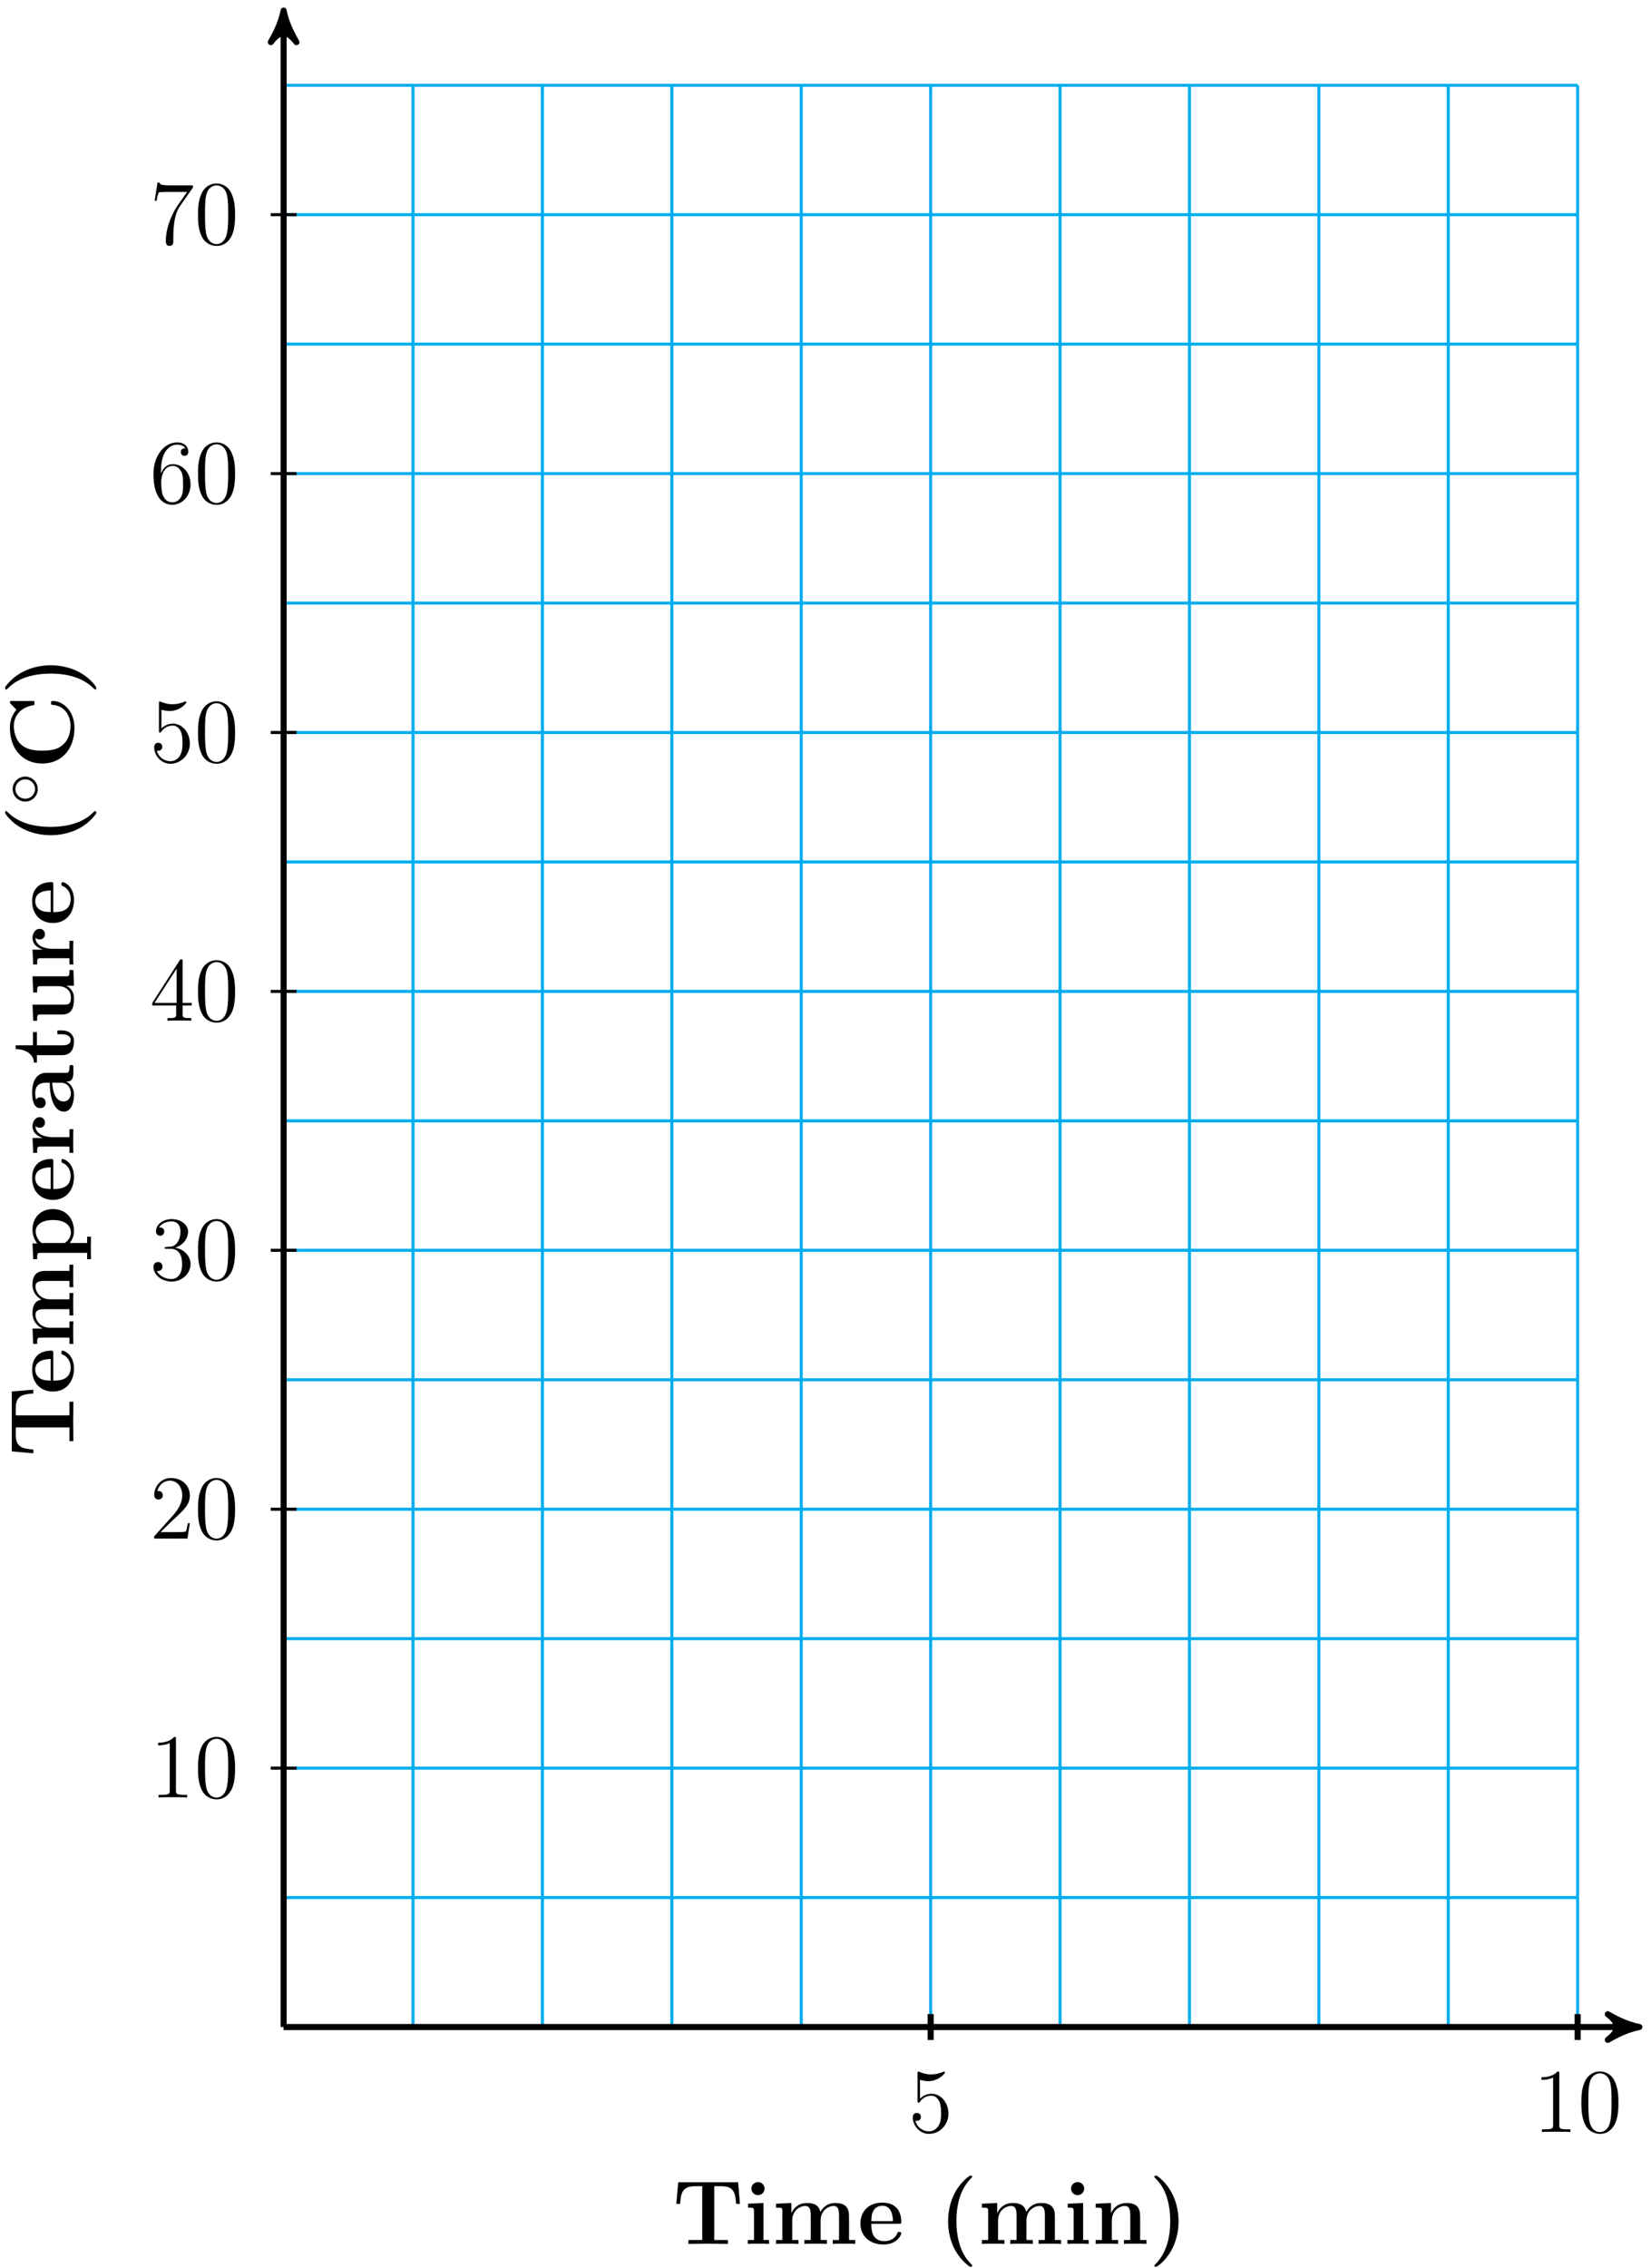 <?xml version="1.0" encoding="UTF-8"?>
<svg xmlns="http://www.w3.org/2000/svg" xmlns:xlink="http://www.w3.org/1999/xlink" width="217pt" height="298pt" viewBox="0 0 217 298" version="1.1">
<defs>
<g>
<symbol overflow="visible" id="glyph0-0">
<path style="stroke:none;" d=""/>
</symbol>
<symbol overflow="visible" id="glyph0-1">
<path style="stroke:none;" d="M 1.531 -6.844 C 2.047 -6.688 2.469 -6.672 2.594 -6.672 C 3.938 -6.672 4.812 -7.656 4.812 -7.828 C 4.812 -7.875 4.781 -7.938 4.703 -7.938 C 4.688 -7.938 4.656 -7.938 4.547 -7.891 C 3.891 -7.609 3.312 -7.562 3 -7.562 C 2.219 -7.562 1.656 -7.812 1.422 -7.906 C 1.344 -7.938 1.312 -7.938 1.297 -7.938 C 1.203 -7.938 1.203 -7.859 1.203 -7.672 L 1.203 -4.125 C 1.203 -3.906 1.203 -3.844 1.344 -3.844 C 1.406 -3.844 1.422 -3.844 1.547 -4 C 1.875 -4.484 2.438 -4.766 3.031 -4.766 C 3.672 -4.766 3.984 -4.188 4.078 -3.984 C 4.281 -3.516 4.297 -2.922 4.297 -2.469 C 4.297 -2.016 4.297 -1.344 3.953 -0.797 C 3.688 -0.375 3.234 -0.078 2.703 -0.078 C 1.906 -0.078 1.141 -0.609 0.922 -1.484 C 0.984 -1.453 1.047 -1.453 1.109 -1.453 C 1.312 -1.453 1.641 -1.562 1.641 -1.969 C 1.641 -2.312 1.406 -2.5 1.109 -2.5 C 0.891 -2.5 0.578 -2.391 0.578 -1.922 C 0.578 -0.906 1.406 0.25 2.719 0.25 C 4.078 0.25 5.266 -0.891 5.266 -2.406 C 5.266 -3.828 4.297 -5.016 3.047 -5.016 C 2.359 -5.016 1.844 -4.703 1.531 -4.375 Z M 1.531 -6.844 "/>
</symbol>
<symbol overflow="visible" id="glyph0-2">
<path style="stroke:none;" d="M 3.438 -7.656 C 3.438 -7.938 3.438 -7.953 3.203 -7.953 C 2.922 -7.625 2.312 -7.188 1.094 -7.188 L 1.094 -6.844 C 1.359 -6.844 1.953 -6.844 2.625 -7.141 L 2.625 -0.922 C 2.625 -0.484 2.578 -0.344 1.531 -0.344 L 1.156 -0.344 L 1.156 0 C 1.484 -0.031 2.641 -0.031 3.031 -0.031 C 3.438 -0.031 4.578 -0.031 4.906 0 L 4.906 -0.344 L 4.531 -0.344 C 3.484 -0.344 3.438 -0.484 3.438 -0.922 Z M 3.438 -7.656 "/>
</symbol>
<symbol overflow="visible" id="glyph0-3">
<path style="stroke:none;" d="M 5.359 -3.828 C 5.359 -4.812 5.297 -5.781 4.859 -6.688 C 4.375 -7.688 3.516 -7.953 2.922 -7.953 C 2.234 -7.953 1.391 -7.609 0.938 -6.609 C 0.609 -5.859 0.484 -5.109 0.484 -3.828 C 0.484 -2.672 0.578 -1.797 1 -0.938 C 1.469 -0.031 2.297 0.25 2.922 0.25 C 3.953 0.25 4.547 -0.375 4.906 -1.062 C 5.328 -1.953 5.359 -3.125 5.359 -3.828 Z M 2.922 0.016 C 2.531 0.016 1.75 -0.203 1.531 -1.5 C 1.406 -2.219 1.406 -3.125 1.406 -3.969 C 1.406 -4.953 1.406 -5.828 1.594 -6.531 C 1.797 -7.344 2.406 -7.703 2.922 -7.703 C 3.375 -7.703 4.062 -7.438 4.297 -6.406 C 4.453 -5.719 4.453 -4.781 4.453 -3.969 C 4.453 -3.172 4.453 -2.266 4.312 -1.531 C 4.094 -0.219 3.328 0.016 2.922 0.016 Z M 2.922 0.016 "/>
</symbol>
<symbol overflow="visible" id="glyph0-4">
<path style="stroke:none;" d="M 5.266 -2.016 L 5 -2.016 C 4.953 -1.812 4.859 -1.141 4.75 -0.953 C 4.656 -0.844 3.984 -0.844 3.625 -0.844 L 1.406 -0.844 C 1.734 -1.125 2.469 -1.891 2.766 -2.172 C 4.594 -3.844 5.266 -4.469 5.266 -5.656 C 5.266 -7.031 4.172 -7.953 2.781 -7.953 C 1.406 -7.953 0.578 -6.766 0.578 -5.734 C 0.578 -5.125 1.109 -5.125 1.141 -5.125 C 1.406 -5.125 1.703 -5.312 1.703 -5.688 C 1.703 -6.031 1.484 -6.25 1.141 -6.25 C 1.047 -6.25 1.016 -6.25 0.984 -6.234 C 1.203 -7.047 1.859 -7.609 2.625 -7.609 C 3.641 -7.609 4.266 -6.75 4.266 -5.656 C 4.266 -4.641 3.688 -3.75 3 -2.984 L 0.578 -0.281 L 0.578 0 L 4.953 0 Z M 5.266 -2.016 "/>
</symbol>
<symbol overflow="visible" id="glyph0-5">
<path style="stroke:none;" d="M 2.203 -4.297 C 2 -4.281 1.953 -4.266 1.953 -4.156 C 1.953 -4.047 2.016 -4.047 2.219 -4.047 L 2.766 -4.047 C 3.797 -4.047 4.25 -3.203 4.25 -2.062 C 4.25 -0.484 3.438 -0.078 2.844 -0.078 C 2.266 -0.078 1.297 -0.344 0.938 -1.141 C 1.328 -1.078 1.672 -1.297 1.672 -1.719 C 1.672 -2.062 1.422 -2.312 1.094 -2.312 C 0.797 -2.312 0.484 -2.141 0.484 -1.688 C 0.484 -0.625 1.547 0.25 2.875 0.25 C 4.297 0.25 5.359 -0.844 5.359 -2.047 C 5.359 -3.141 4.469 -4 3.328 -4.203 C 4.359 -4.5 5.031 -5.375 5.031 -6.312 C 5.031 -7.25 4.047 -7.953 2.891 -7.953 C 1.703 -7.953 0.812 -7.219 0.812 -6.344 C 0.812 -5.875 1.188 -5.766 1.359 -5.766 C 1.609 -5.766 1.906 -5.953 1.906 -6.312 C 1.906 -6.688 1.609 -6.859 1.344 -6.859 C 1.281 -6.859 1.25 -6.859 1.219 -6.844 C 1.672 -7.656 2.797 -7.656 2.859 -7.656 C 3.25 -7.656 4.031 -7.484 4.031 -6.312 C 4.031 -6.078 4 -5.422 3.641 -4.906 C 3.281 -4.375 2.875 -4.344 2.562 -4.328 Z M 2.203 -4.297 "/>
</symbol>
<symbol overflow="visible" id="glyph0-6">
<path style="stroke:none;" d="M 4.312 -7.781 C 4.312 -8.016 4.312 -8.062 4.141 -8.062 C 4.047 -8.062 4.016 -8.062 3.922 -7.922 L 0.328 -2.344 L 0.328 -2 L 3.469 -2 L 3.469 -0.906 C 3.469 -0.469 3.438 -0.344 2.562 -0.344 L 2.328 -0.344 L 2.328 0 C 2.609 -0.031 3.547 -0.031 3.891 -0.031 C 4.219 -0.031 5.172 -0.031 5.453 0 L 5.453 -0.344 L 5.219 -0.344 C 4.344 -0.344 4.312 -0.469 4.312 -0.906 L 4.312 -2 L 5.516 -2 L 5.516 -2.344 L 4.312 -2.344 Z M 3.531 -6.844 L 3.531 -2.344 L 0.625 -2.344 Z M 3.531 -6.844 "/>
</symbol>
<symbol overflow="visible" id="glyph0-7">
<path style="stroke:none;" d="M 1.469 -4.156 C 1.469 -7.188 2.938 -7.656 3.578 -7.656 C 4.016 -7.656 4.453 -7.531 4.672 -7.172 C 4.531 -7.172 4.078 -7.172 4.078 -6.688 C 4.078 -6.422 4.25 -6.188 4.562 -6.188 C 4.859 -6.188 5.062 -6.375 5.062 -6.719 C 5.062 -7.344 4.609 -7.953 3.578 -7.953 C 2.062 -7.953 0.484 -6.406 0.484 -3.781 C 0.484 -0.484 1.922 0.25 2.938 0.25 C 4.25 0.25 5.359 -0.891 5.359 -2.438 C 5.359 -4.031 4.25 -5.094 3.047 -5.094 C 1.984 -5.094 1.594 -4.172 1.469 -3.844 Z M 2.938 -0.078 C 2.188 -0.078 1.828 -0.734 1.719 -0.984 C 1.609 -1.297 1.5 -1.891 1.5 -2.719 C 1.5 -3.672 1.922 -4.859 3 -4.859 C 3.656 -4.859 4 -4.406 4.188 -4 C 4.375 -3.562 4.375 -2.969 4.375 -2.453 C 4.375 -1.844 4.375 -1.297 4.141 -0.844 C 3.844 -0.281 3.422 -0.078 2.938 -0.078 Z M 2.938 -0.078 "/>
</symbol>
<symbol overflow="visible" id="glyph0-8">
<path style="stroke:none;" d="M 5.672 -7.422 L 5.672 -7.703 L 2.797 -7.703 C 1.344 -7.703 1.328 -7.859 1.281 -8.078 L 1.016 -8.078 L 0.641 -5.688 L 0.906 -5.688 C 0.938 -5.906 1.047 -6.641 1.203 -6.781 C 1.297 -6.844 2.203 -6.844 2.359 -6.844 L 4.906 -6.844 L 3.641 -5.031 C 3.312 -4.562 2.109 -2.609 2.109 -0.359 C 2.109 -0.234 2.109 0.25 2.594 0.25 C 3.094 0.25 3.094 -0.219 3.094 -0.375 L 3.094 -0.969 C 3.094 -2.75 3.375 -4.141 3.938 -4.938 Z M 5.672 -7.422 "/>
</symbol>
<symbol overflow="visible" id="glyph1-0">
<path style="stroke:none;" d=""/>
</symbol>
<symbol overflow="visible" id="glyph1-1">
<path style="stroke:none;" d="M 8.844 -5.266 L 8.609 -8.094 L 0.734 -8.094 L 0.484 -5.266 L 0.984 -5.266 C 1.094 -6.562 1.188 -7.578 2.922 -7.578 L 3.891 -7.578 L 3.891 -0.516 L 2.078 -0.516 L 2.078 0 L 4.672 -0.031 L 7.266 0 L 7.266 -0.516 L 5.469 -0.516 L 5.469 -7.578 L 6.422 -7.578 C 8.141 -7.578 8.234 -6.578 8.344 -5.266 Z M 8.844 -5.266 "/>
</symbol>
<symbol overflow="visible" id="glyph1-2">
<path style="stroke:none;" d="M 3.328 0 L 3.328 -0.516 L 2.594 -0.516 L 2.594 -5.375 L 0.562 -5.281 L 0.562 -4.766 C 1.266 -4.766 1.344 -4.766 1.344 -4.297 L 1.344 -0.516 L 0.531 -0.516 L 0.531 0 C 0.797 -0.031 1.625 -0.031 1.953 -0.031 C 2.281 -0.031 3.047 -0.031 3.328 0 Z M 2.734 -7.266 C 2.734 -7.75 2.328 -8.125 1.875 -8.125 C 1.391 -8.125 1 -7.734 1 -7.266 C 1 -6.781 1.406 -6.406 1.859 -6.406 C 2.359 -6.406 2.734 -6.797 2.734 -7.266 Z M 2.734 -7.266 "/>
</symbol>
<symbol overflow="visible" id="glyph1-3">
<path style="stroke:none;" d="M 10.906 0 L 10.906 -0.516 L 10.094 -0.516 L 10.094 -3.656 C 10.094 -4.75 9.625 -5.375 8.281 -5.375 C 7.078 -5.375 6.516 -4.562 6.328 -4.188 C 6.125 -5.203 5.312 -5.375 4.547 -5.375 C 3.406 -5.375 2.781 -4.641 2.531 -4.062 L 2.516 -4.062 L 2.516 -5.375 L 0.5 -5.281 L 0.5 -4.766 C 1.25 -4.766 1.328 -4.766 1.328 -4.297 L 1.328 -0.516 L 0.5 -0.516 L 0.5 0 C 0.781 -0.031 1.641 -0.031 1.969 -0.031 C 2.312 -0.031 3.172 -0.031 3.453 0 L 3.453 -0.516 L 2.625 -0.516 L 2.625 -3.062 C 2.625 -4.359 3.594 -4.984 4.344 -4.984 C 4.797 -4.984 5.062 -4.719 5.062 -3.797 L 5.062 -0.516 L 4.234 -0.516 L 4.234 0 C 4.5 -0.031 5.359 -0.031 5.703 -0.031 C 6.031 -0.031 6.906 -0.031 7.188 0 L 7.188 -0.516 L 6.359 -0.516 L 6.359 -3.062 C 6.359 -4.359 7.328 -4.984 8.078 -4.984 C 8.516 -4.984 8.781 -4.719 8.781 -3.797 L 8.781 -0.516 L 7.953 -0.516 L 7.953 0 C 8.234 -0.031 9.094 -0.031 9.438 -0.031 C 9.766 -0.031 10.641 -0.031 10.906 0 Z M 10.906 0 "/>
</symbol>
<symbol overflow="visible" id="glyph1-4">
<path style="stroke:none;" d="M 5.75 -1.406 C 5.75 -1.578 5.562 -1.578 5.5 -1.578 C 5.312 -1.578 5.297 -1.547 5.219 -1.391 C 4.906 -0.609 4.125 -0.359 3.547 -0.359 C 1.812 -0.359 1.812 -1.969 1.812 -2.641 L 5.406 -2.641 C 5.672 -2.641 5.75 -2.641 5.75 -2.938 C 5.75 -3.297 5.672 -4.203 5.109 -4.75 C 4.609 -5.266 3.938 -5.422 3.25 -5.422 C 1.391 -5.422 0.375 -4.203 0.375 -2.688 C 0.375 -1.016 1.609 0.078 3.406 0.078 C 5.219 0.078 5.75 -1.188 5.75 -1.406 Z M 4.656 -2.984 L 1.812 -2.984 C 1.828 -3.484 1.844 -3.938 2.094 -4.375 C 2.312 -4.75 2.734 -5.016 3.25 -5.016 C 4.531 -5.016 4.641 -3.578 4.656 -2.984 Z M 4.656 -2.984 "/>
</symbol>
<symbol overflow="visible" id="glyph1-5">
<path style="stroke:none;" d="M 4.469 2.859 C 4.469 2.812 4.469 2.781 4.25 2.562 C 2.906 1.234 2.391 -0.875 2.391 -2.969 C 2.391 -5.328 2.969 -7.266 4.312 -8.625 C 4.453 -8.766 4.469 -8.781 4.469 -8.828 C 4.469 -8.969 4.328 -8.969 4.266 -8.969 C 4.156 -8.969 4.141 -8.969 3.828 -8.719 C 2.109 -7.344 1.297 -5.141 1.297 -2.984 C 1.297 -0.781 2.109 1.344 3.812 2.734 C 4.125 3 4.141 3 4.266 3 C 4.328 3 4.469 3 4.469 2.859 Z M 4.469 2.859 "/>
</symbol>
<symbol overflow="visible" id="glyph1-6">
<path style="stroke:none;" d="M 7.172 0 L 7.172 -0.516 L 6.344 -0.516 L 6.344 -3.656 C 6.344 -4.797 5.859 -5.375 4.547 -5.375 C 3.688 -5.375 2.938 -4.953 2.531 -4.062 L 2.516 -4.062 L 2.516 -5.375 L 0.5 -5.281 L 0.5 -4.766 C 1.25 -4.766 1.328 -4.766 1.328 -4.297 L 1.328 -0.516 L 0.5 -0.516 L 0.5 0 C 0.781 -0.031 1.641 -0.031 1.969 -0.031 C 2.312 -0.031 3.172 -0.031 3.453 0 L 3.453 -0.516 L 2.625 -0.516 L 2.625 -3.062 C 2.625 -4.344 3.578 -4.984 4.344 -4.984 C 4.797 -4.984 5.047 -4.703 5.047 -3.797 L 5.047 -0.516 L 4.219 -0.516 L 4.219 0 C 4.5 -0.031 5.359 -0.031 5.688 -0.031 C 6.031 -0.031 6.891 -0.031 7.172 0 Z M 7.172 0 "/>
</symbol>
<symbol overflow="visible" id="glyph1-7">
<path style="stroke:none;" d="M 3.922 -2.969 C 3.922 -5.172 3.094 -7.312 1.406 -8.703 C 1.094 -8.969 1.062 -8.969 0.938 -8.969 C 0.891 -8.969 0.734 -8.969 0.734 -8.828 C 0.734 -8.781 0.734 -8.75 0.969 -8.531 C 2.312 -7.203 2.828 -5.094 2.828 -2.984 C 2.828 -0.641 2.234 1.297 0.891 2.656 C 0.75 2.797 0.734 2.812 0.734 2.859 C 0.734 3 0.891 3 0.938 3 C 1.047 3 1.078 3 1.391 2.75 C 3.109 1.375 3.922 -0.828 3.922 -2.969 Z M 3.922 -2.969 "/>
</symbol>
<symbol overflow="visible" id="glyph2-0">
<path style="stroke:none;" d=""/>
</symbol>
<symbol overflow="visible" id="glyph2-1">
<path style="stroke:none;" d="M -5.266 -8.844 L -8.094 -8.609 L -8.094 -0.734 L -5.266 -0.484 L -5.266 -0.984 C -6.562 -1.094 -7.578 -1.188 -7.578 -2.922 L -7.578 -3.891 L -0.516 -3.891 L -0.516 -2.078 L 0 -2.078 L -0.031 -4.672 L 0 -7.266 L -0.516 -7.266 L -0.516 -5.469 L -7.578 -5.469 L -7.578 -6.422 C -7.578 -8.141 -6.578 -8.234 -5.266 -8.344 Z M -5.266 -8.844 "/>
</symbol>
<symbol overflow="visible" id="glyph2-2">
<path style="stroke:none;" d="M -1.406 -5.75 C -1.578 -5.75 -1.578 -5.562 -1.578 -5.5 C -1.578 -5.312 -1.547 -5.297 -1.391 -5.219 C -0.609 -4.906 -0.359 -4.125 -0.359 -3.547 C -0.359 -1.812 -1.969 -1.812 -2.641 -1.812 L -2.641 -5.406 C -2.641 -5.672 -2.641 -5.75 -2.938 -5.75 C -3.297 -5.75 -4.203 -5.672 -4.75 -5.109 C -5.266 -4.609 -5.422 -3.938 -5.422 -3.25 C -5.422 -1.391 -4.203 -0.375 -2.688 -0.375 C -1.016 -0.375 0.078 -1.609 0.078 -3.406 C 0.078 -5.219 -1.188 -5.75 -1.406 -5.75 Z M -2.984 -4.656 L -2.984 -1.812 C -3.484 -1.828 -3.938 -1.844 -4.375 -2.094 C -4.75 -2.312 -5.016 -2.734 -5.016 -3.25 C -5.016 -4.531 -3.578 -4.641 -2.984 -4.656 Z M -2.984 -4.656 "/>
</symbol>
<symbol overflow="visible" id="glyph2-3">
<path style="stroke:none;" d="M 0 -10.906 L -0.516 -10.906 L -0.516 -10.094 L -3.656 -10.094 C -4.75 -10.094 -5.375 -9.625 -5.375 -8.281 C -5.375 -7.078 -4.562 -6.516 -4.188 -6.328 C -5.203 -6.125 -5.375 -5.312 -5.375 -4.547 C -5.375 -3.406 -4.641 -2.781 -4.062 -2.531 L -4.062 -2.516 L -5.375 -2.516 L -5.281 -0.5 L -4.766 -0.5 C -4.766 -1.25 -4.766 -1.328 -4.297 -1.328 L -0.516 -1.328 L -0.516 -0.5 L 0 -0.5 C -0.031 -0.781 -0.031 -1.641 -0.031 -1.969 C -0.031 -2.312 -0.031 -3.172 0 -3.453 L -0.516 -3.453 L -0.516 -2.625 L -3.062 -2.625 C -4.359 -2.625 -4.984 -3.594 -4.984 -4.344 C -4.984 -4.797 -4.719 -5.062 -3.797 -5.062 L -0.516 -5.062 L -0.516 -4.234 L 0 -4.234 C -0.031 -4.5 -0.031 -5.359 -0.031 -5.703 C -0.031 -6.031 -0.031 -6.906 0 -7.188 L -0.516 -7.188 L -0.516 -6.359 L -3.062 -6.359 C -4.359 -6.359 -4.984 -7.328 -4.984 -8.078 C -4.984 -8.516 -4.719 -8.781 -3.797 -8.781 L -0.516 -8.781 L -0.516 -7.953 L 0 -7.953 C -0.031 -8.234 -0.031 -9.094 -0.031 -9.438 C -0.031 -9.766 -0.031 -10.641 0 -10.906 Z M 0 -10.906 "/>
</symbol>
<symbol overflow="visible" id="glyph2-4">
<path style="stroke:none;" d="M -2.672 -7 C -4.312 -7 -5.375 -5.891 -5.375 -4.281 C -5.375 -3.578 -5.141 -2.969 -4.75 -2.484 L -5.375 -2.484 L -5.281 -0.422 L -4.766 -0.422 C -4.766 -1.156 -4.766 -1.25 -4.297 -1.25 L 1.812 -1.25 L 1.812 -0.422 L 2.312 -0.422 C 2.297 -0.688 2.297 -1.547 2.297 -1.891 C 2.297 -2.219 2.297 -3.094 2.312 -3.375 L 1.812 -3.375 L 1.812 -2.547 L -0.484 -2.547 C -0.234 -2.844 0.078 -3.375 0.078 -4.094 C 0.078 -5.719 -0.922 -7 -2.672 -7 Z M -2.672 -5.562 C -0.938 -5.562 -0.328 -4.703 -0.328 -3.938 C -0.328 -3.438 -0.578 -2.922 -1.141 -2.547 L -4.188 -2.547 C -4.75 -2.984 -4.953 -3.625 -4.953 -4.094 C -4.953 -4.859 -4.25 -5.562 -2.672 -5.562 Z M -2.672 -5.562 "/>
</symbol>
<symbol overflow="visible" id="glyph2-5">
<path style="stroke:none;" d="M -4.438 -5.109 C -5.047 -5.109 -5.375 -4.484 -5.375 -3.906 C -5.375 -2.969 -4.547 -2.562 -4.047 -2.391 L -4.047 -2.375 L -5.375 -2.375 L -5.281 -0.422 L -4.766 -0.422 C -4.766 -1.156 -4.766 -1.25 -4.297 -1.25 L -0.516 -1.25 L -0.516 -0.422 L 0 -0.422 C -0.031 -0.688 -0.031 -1.594 -0.031 -1.922 C -0.031 -2.266 -0.031 -3.234 0 -3.531 L -0.516 -3.531 L -0.516 -2.484 L -2.688 -2.484 C -3.078 -2.484 -4.984 -2.562 -4.984 -3.969 C -4.859 -3.797 -4.656 -3.719 -4.438 -3.719 C -3.938 -3.719 -3.734 -4.109 -3.734 -4.406 C -3.734 -4.703 -3.938 -5.109 -4.438 -5.109 Z M -4.438 -5.109 "/>
</symbol>
<symbol overflow="visible" id="glyph2-6">
<path style="stroke:none;" d="M -0.266 -6.469 C -0.516 -6.469 -0.516 -6.359 -0.516 -6.188 C -0.531 -5.438 -0.719 -5.438 -0.984 -5.438 L -3.578 -5.438 C -4.672 -5.438 -5.422 -4.562 -5.422 -2.875 C -5.422 -2.219 -5.359 -0.797 -4.344 -0.797 C -3.844 -0.797 -3.641 -1.188 -3.641 -1.5 C -3.641 -1.859 -3.891 -2.219 -4.344 -2.219 C -4.562 -2.219 -4.781 -2.125 -4.906 -1.922 C -5.016 -2.312 -5.016 -2.609 -5.016 -2.828 C -5.016 -3.641 -4.562 -4.141 -3.578 -4.141 L -3.109 -4.141 C -3.109 -2.25 -2.578 -0.344 -1.25 -0.344 C -0.172 -0.344 0.078 -1.734 0.078 -2.562 C 0.078 -3.484 -0.438 -4.062 -0.953 -4.297 C -0.516 -4.297 0 -4.297 0 -5.516 L 0 -6.125 C 0 -6.375 0 -6.469 -0.266 -6.469 Z M -1.656 -4.141 C -0.531 -4.141 -0.328 -3.125 -0.328 -2.75 C -0.328 -2.156 -0.719 -1.672 -1.266 -1.672 C -2.359 -1.672 -2.719 -2.969 -2.781 -4.141 Z M -1.656 -4.141 "/>
</symbol>
<symbol overflow="visible" id="glyph2-7">
<path style="stroke:none;" d="M -1.484 -4.469 L -2.109 -4.469 L -2.109 -3.969 L -1.5 -3.969 C -0.703 -3.969 -0.359 -3.609 -0.359 -3.234 C -0.359 -2.516 -1.156 -2.516 -1.438 -2.516 L -4.797 -2.516 L -4.797 -4.25 L -5.312 -4.25 L -5.312 -2.516 L -7.594 -2.516 L -7.594 -2.016 C -6.406 -2.016 -5.219 -1.438 -5.188 -0.25 L -4.797 -0.25 L -4.797 -1.219 L -1.469 -1.219 C -0.203 -1.219 0.078 -2.203 0.078 -3.062 C 0.078 -3.938 -0.594 -4.469 -1.484 -4.469 Z M -1.484 -4.469 "/>
</symbol>
<symbol overflow="visible" id="glyph2-8">
<path style="stroke:none;" d="M 0 -7.172 L -0.516 -7.172 C -0.516 -6.438 -0.516 -6.344 -0.984 -6.344 L -5.375 -6.344 L -5.281 -4.219 L -4.766 -4.219 C -4.766 -4.953 -4.766 -5.047 -4.297 -5.047 L -1.953 -5.047 C -1.047 -5.047 -0.328 -4.5 -0.328 -3.578 C -0.328 -2.672 -0.625 -2.625 -1.281 -2.625 L -5.375 -2.625 L -5.281 -0.5 L -4.766 -0.5 C -4.766 -1.25 -4.766 -1.328 -4.297 -1.328 L -1.469 -1.328 C -0.281 -1.328 0.078 -2.125 0.078 -3.406 C 0.078 -3.688 0.078 -4.578 -0.891 -5.094 L -0.891 -5.109 L 0.078 -5.109 Z M 0 -7.172 "/>
</symbol>
<symbol overflow="visible" id="glyph2-9">
<path style="stroke:none;" d="M 2.859 -4.469 C 2.812 -4.469 2.781 -4.469 2.562 -4.25 C 1.234 -2.906 -0.875 -2.391 -2.969 -2.391 C -5.328 -2.391 -7.266 -2.969 -8.625 -4.312 C -8.766 -4.453 -8.781 -4.469 -8.828 -4.469 C -8.969 -4.469 -8.969 -4.328 -8.969 -4.266 C -8.969 -4.156 -8.969 -4.141 -8.719 -3.828 C -7.344 -2.109 -5.141 -1.297 -2.984 -1.297 C -0.781 -1.297 1.344 -2.109 2.734 -3.812 C 3 -4.125 3 -4.141 3 -4.266 C 3 -4.328 3 -4.469 2.859 -4.469 Z M 2.859 -4.469 "/>
</symbol>
<symbol overflow="visible" id="glyph2-10">
<path style="stroke:none;" d="M -2.719 -8.953 C -2.922 -8.953 -2.938 -8.875 -2.938 -8.703 C -2.938 -8.578 -2.938 -8.469 -2.812 -8.453 C -0.984 -8.344 -0.375 -6.797 -0.375 -5.719 C -0.375 -4.953 -0.578 -3.891 -1.344 -3.234 C -1.797 -2.812 -2.453 -2.422 -4.094 -2.422 C -5.266 -2.422 -6.141 -2.609 -6.812 -3.172 C -7.703 -3.938 -7.828 -5.125 -7.828 -5.703 C -7.828 -6.594 -7.328 -8.047 -5.219 -8.406 C -5.109 -8.422 -5.109 -8.531 -5.109 -8.672 C -5.109 -8.953 -5.141 -8.953 -5.422 -8.953 L -8.031 -8.953 C -8.312 -8.953 -8.344 -8.953 -8.344 -8.688 L -7.484 -7.797 C -8.062 -7.125 -8.344 -6.328 -8.344 -5.438 C -8.344 -2.578 -6.609 -0.734 -4.094 -0.734 C -1.641 -0.734 0.141 -2.516 0.141 -5.453 C 0.141 -7.578 -1.312 -8.953 -2.719 -8.953 Z M -2.719 -8.953 "/>
</symbol>
<symbol overflow="visible" id="glyph2-11">
<path style="stroke:none;" d="M -2.969 -3.922 C -5.172 -3.922 -7.312 -3.094 -8.703 -1.406 C -8.969 -1.094 -8.969 -1.062 -8.969 -0.938 C -8.969 -0.891 -8.969 -0.734 -8.828 -0.734 C -8.781 -0.734 -8.75 -0.734 -8.531 -0.969 C -7.203 -2.312 -5.094 -2.828 -2.984 -2.828 C -0.641 -2.828 1.297 -2.234 2.656 -0.891 C 2.797 -0.75 2.812 -0.734 2.859 -0.734 C 3 -0.734 3 -0.891 3 -0.938 C 3 -1.047 3 -1.078 2.75 -1.391 C 1.375 -3.109 -0.828 -3.922 -2.969 -3.922 Z M -2.969 -3.922 "/>
</symbol>
<symbol overflow="visible" id="glyph3-0">
<path style="stroke:none;" d=""/>
</symbol>
<symbol overflow="visible" id="glyph3-1">
<path style="stroke:none;" d="M -1.984 -3.75 C -2.906 -3.75 -3.641 -3.016 -3.641 -2.109 C -3.641 -1.203 -2.906 -0.469 -1.984 -0.469 C -1.078 -0.469 -0.344 -1.203 -0.344 -2.109 C -0.344 -3.016 -1.078 -3.75 -1.984 -3.75 Z M -0.703 -2.109 C -0.703 -1.406 -1.281 -0.844 -1.984 -0.844 C -2.703 -0.844 -3.281 -1.406 -3.281 -2.109 C -3.281 -2.828 -2.703 -3.391 -1.984 -3.391 C -1.281 -3.391 -0.703 -2.828 -0.703 -2.109 Z M -0.703 -2.109 "/>
</symbol>
</g>
</defs>
<g id="surface1">
<path style="fill:none;stroke-width:0.399;stroke-linecap:butt;stroke-linejoin:miter;stroke:rgb(0%,67.839%,93.729%);stroke-opacity:1;stroke-miterlimit:10;" d="M -0.001 -0 L 170.081 -0 M -0.001 17.008 L 170.081 17.008 M -0.001 34.015 L 170.081 34.015 M -0.001 51.023 L 170.081 51.023 M -0.001 68.035 L 170.081 68.035 M -0.001 85.043 L 170.081 85.043 M -0.001 102.051 L 170.081 102.051 M -0.001 119.058 L 170.081 119.058 M -0.001 136.066 L 170.081 136.066 M -0.001 153.074 L 170.081 153.074 M -0.001 170.082 L 170.081 170.082 M -0.001 187.09 L 170.081 187.09 M -0.001 204.097 L 170.081 204.097 M -0.001 221.109 L 170.081 221.109 M -0.001 238.117 L 170.081 238.117 M -0.001 255.117 L 170.081 255.117 M -0.001 -0 L -0.001 255.125 M 17.007 -0 L 17.007 255.125 M 34.015 -0 L 34.015 255.125 M 51.027 -0 L 51.027 255.125 M 68.034 -0 L 68.034 255.125 M 85.042 -0 L 85.042 255.125 M 102.05 -0 L 102.05 255.125 M 119.058 -0 L 119.058 255.125 M 136.066 -0 L 136.066 255.125 M 153.074 -0 L 153.074 255.125 M 170.077 -0 L 170.077 255.125 " transform="matrix(1,0,0,-1,37.278,266.324)"/>
<path style="fill:none;stroke-width:0.797;stroke-linecap:butt;stroke-linejoin:miter;stroke:rgb(0%,0%,0%);stroke-opacity:1;stroke-miterlimit:10;" d="M -0.001 -0 L 177.152 -0 " transform="matrix(1,0,0,-1,37.278,266.324)"/>
<path style="fill-rule:nonzero;fill:rgb(0%,0%,0%);fill-opacity:1;stroke-width:0.797;stroke-linecap:butt;stroke-linejoin:round;stroke:rgb(0%,0%,0%);stroke-opacity:1;stroke-miterlimit:10;" d="M 1.035 -0 C -0.258 0.258 -1.555 0.777 -3.11 1.683 C -1.555 0.519 -1.555 -0.52 -3.11 -1.684 C -1.555 -0.778 -0.258 -0.258 1.035 -0 Z M 1.035 -0 " transform="matrix(1,0,0,-1,214.43,266.324)"/>
<path style="fill:none;stroke-width:0.797;stroke-linecap:butt;stroke-linejoin:miter;stroke:rgb(0%,0%,0%);stroke-opacity:1;stroke-miterlimit:10;" d="M -0.001 -0 L -0.001 263.894 " transform="matrix(1,0,0,-1,37.278,266.324)"/>
<path style="fill-rule:nonzero;fill:rgb(0%,0%,0%);fill-opacity:1;stroke-width:0.797;stroke-linecap:butt;stroke-linejoin:round;stroke:rgb(0%,0%,0%);stroke-opacity:1;stroke-miterlimit:10;" d="M 1.035 0.001 C -0.258 0.258 -1.555 0.778 -3.109 1.684 C -1.555 0.516 -1.555 -0.519 -3.109 -1.683 C -1.555 -0.777 -0.258 -0.257 1.035 0.001 Z M 1.035 0.001 " transform="matrix(0,-1,-1,0,37.278,2.43)"/>
<path style="fill:none;stroke-width:0.797;stroke-linecap:butt;stroke-linejoin:miter;stroke:rgb(0%,0%,0%);stroke-opacity:1;stroke-miterlimit:10;" d="M 85.042 1.699 L 85.042 -1.699 " transform="matrix(1,0,0,-1,37.278,266.324)"/>
<g style="fill:rgb(0%,0%,0%);fill-opacity:1;">
  <use xlink:href="#glyph0-1" x="119.393" y="280.112"/>
</g>
<path style="fill:none;stroke-width:0.797;stroke-linecap:butt;stroke-linejoin:miter;stroke:rgb(0%,0%,0%);stroke-opacity:1;stroke-miterlimit:10;" d="M 170.081 1.699 L 170.081 -1.699 " transform="matrix(1,0,0,-1,37.278,266.324)"/>
<g style="fill:rgb(0%,0%,0%);fill-opacity:1;">
  <use xlink:href="#glyph0-2" x="201.508" y="280.112"/>
  <use xlink:href="#glyph0-3" x="207.361" y="280.112"/>
</g>
<path style="fill:none;stroke-width:0.399;stroke-linecap:butt;stroke-linejoin:miter;stroke:rgb(0%,0%,0%);stroke-opacity:1;stroke-miterlimit:10;" d="M 1.702 34.015 L -1.7 34.015 " transform="matrix(1,0,0,-1,37.278,266.324)"/>
<g style="fill:rgb(0%,0%,0%);fill-opacity:1;">
  <use xlink:href="#glyph0-2" x="19.687" y="236.16"/>
  <use xlink:href="#glyph0-3" x="25.54" y="236.16"/>
</g>
<path style="fill:none;stroke-width:0.399;stroke-linecap:butt;stroke-linejoin:miter;stroke:rgb(0%,0%,0%);stroke-opacity:1;stroke-miterlimit:10;" d="M 1.702 68.035 L -1.7 68.035 " transform="matrix(1,0,0,-1,37.278,266.324)"/>
<g style="fill:rgb(0%,0%,0%);fill-opacity:1;">
  <use xlink:href="#glyph0-4" x="19.687" y="202.143"/>
  <use xlink:href="#glyph0-3" x="25.54" y="202.143"/>
</g>
<path style="fill:none;stroke-width:0.399;stroke-linecap:butt;stroke-linejoin:miter;stroke:rgb(0%,0%,0%);stroke-opacity:1;stroke-miterlimit:10;" d="M 1.702 102.051 L -1.7 102.051 " transform="matrix(1,0,0,-1,37.278,266.324)"/>
<g style="fill:rgb(0%,0%,0%);fill-opacity:1;">
  <use xlink:href="#glyph0-5" x="19.687" y="168.127"/>
  <use xlink:href="#glyph0-3" x="25.54" y="168.127"/>
</g>
<path style="fill:none;stroke-width:0.399;stroke-linecap:butt;stroke-linejoin:miter;stroke:rgb(0%,0%,0%);stroke-opacity:1;stroke-miterlimit:10;" d="M 1.702 136.066 L -1.7 136.066 " transform="matrix(1,0,0,-1,37.278,266.324)"/>
<g style="fill:rgb(0%,0%,0%);fill-opacity:1;">
  <use xlink:href="#glyph0-6" x="19.687" y="134.11"/>
  <use xlink:href="#glyph0-3" x="25.54" y="134.11"/>
</g>
<path style="fill:none;stroke-width:0.399;stroke-linecap:butt;stroke-linejoin:miter;stroke:rgb(0%,0%,0%);stroke-opacity:1;stroke-miterlimit:10;" d="M 1.702 170.082 L -1.7 170.082 " transform="matrix(1,0,0,-1,37.278,266.324)"/>
<g style="fill:rgb(0%,0%,0%);fill-opacity:1;">
  <use xlink:href="#glyph0-1" x="19.687" y="100.094"/>
  <use xlink:href="#glyph0-3" x="25.54" y="100.094"/>
</g>
<path style="fill:none;stroke-width:0.399;stroke-linecap:butt;stroke-linejoin:miter;stroke:rgb(0%,0%,0%);stroke-opacity:1;stroke-miterlimit:10;" d="M 1.702 204.097 L -1.7 204.097 " transform="matrix(1,0,0,-1,37.278,266.324)"/>
<g style="fill:rgb(0%,0%,0%);fill-opacity:1;">
  <use xlink:href="#glyph0-7" x="19.687" y="66.077"/>
  <use xlink:href="#glyph0-3" x="25.54" y="66.077"/>
</g>
<path style="fill:none;stroke-width:0.399;stroke-linecap:butt;stroke-linejoin:miter;stroke:rgb(0%,0%,0%);stroke-opacity:1;stroke-miterlimit:10;" d="M 1.702 238.117 L -1.7 238.117 " transform="matrix(1,0,0,-1,37.278,266.324)"/>
<g style="fill:rgb(0%,0%,0%);fill-opacity:1;">
  <use xlink:href="#glyph0-8" x="19.687" y="32.061"/>
  <use xlink:href="#glyph0-3" x="25.54" y="32.061"/>
</g>
<g style="fill:rgb(0%,0%,0%);fill-opacity:1;">
  <use xlink:href="#glyph1-1" x="88.408" y="294.819"/>
  <use xlink:href="#glyph1-2" x="97.757" y="294.819"/>
  <use xlink:href="#glyph1-3" x="101.499" y="294.819"/>
  <use xlink:href="#glyph1-4" x="112.713" y="294.819"/>
</g>
<g style="fill:rgb(0%,0%,0%);fill-opacity:1;">
  <use xlink:href="#glyph1-5" x="123.317" y="294.819"/>
  <use xlink:href="#glyph1-3" x="128.554" y="294.819"/>
  <use xlink:href="#glyph1-2" x="139.768" y="294.819"/>
  <use xlink:href="#glyph1-6" x="143.51" y="294.819"/>
  <use xlink:href="#glyph1-7" x="150.982" y="294.819"/>
</g>
<g style="fill:rgb(0%,0%,0%);fill-opacity:1;">
  <use xlink:href="#glyph2-1" x="9.646" y="191.43"/>
</g>
<g style="fill:rgb(0%,0%,0%);fill-opacity:1;">
  <use xlink:href="#glyph2-2" x="9.646" y="183.205"/>
  <use xlink:href="#glyph2-3" x="9.646" y="177.072"/>
  <use xlink:href="#glyph2-4" x="9.646" y="165.858"/>
</g>
<g style="fill:rgb(0%,0%,0%);fill-opacity:1;">
  <use xlink:href="#glyph2-2" x="9.646" y="158.027"/>
  <use xlink:href="#glyph2-5" x="9.646" y="151.894"/>
  <use xlink:href="#glyph2-6" x="9.646" y="146.395"/>
  <use xlink:href="#glyph2-7" x="9.646" y="139.855"/>
  <use xlink:href="#glyph2-8" x="9.646" y="134.619"/>
  <use xlink:href="#glyph2-5" x="9.646" y="127.147"/>
  <use xlink:href="#glyph2-2" x="9.646" y="121.647"/>
</g>
<g style="fill:rgb(0%,0%,0%);fill-opacity:1;">
  <use xlink:href="#glyph2-9" x="9.646" y="111.031"/>
</g>
<g style="fill:rgb(0%,0%,0%);fill-opacity:1;">
  <use xlink:href="#glyph3-1" x="5.308" y="105.784"/>
</g>
<g style="fill:rgb(0%,0%,0%);fill-opacity:1;">
  <use xlink:href="#glyph2-10" x="9.646" y="101.051"/>
  <use xlink:href="#glyph2-11" x="9.646" y="91.331"/>
</g>
</g>
</svg>
